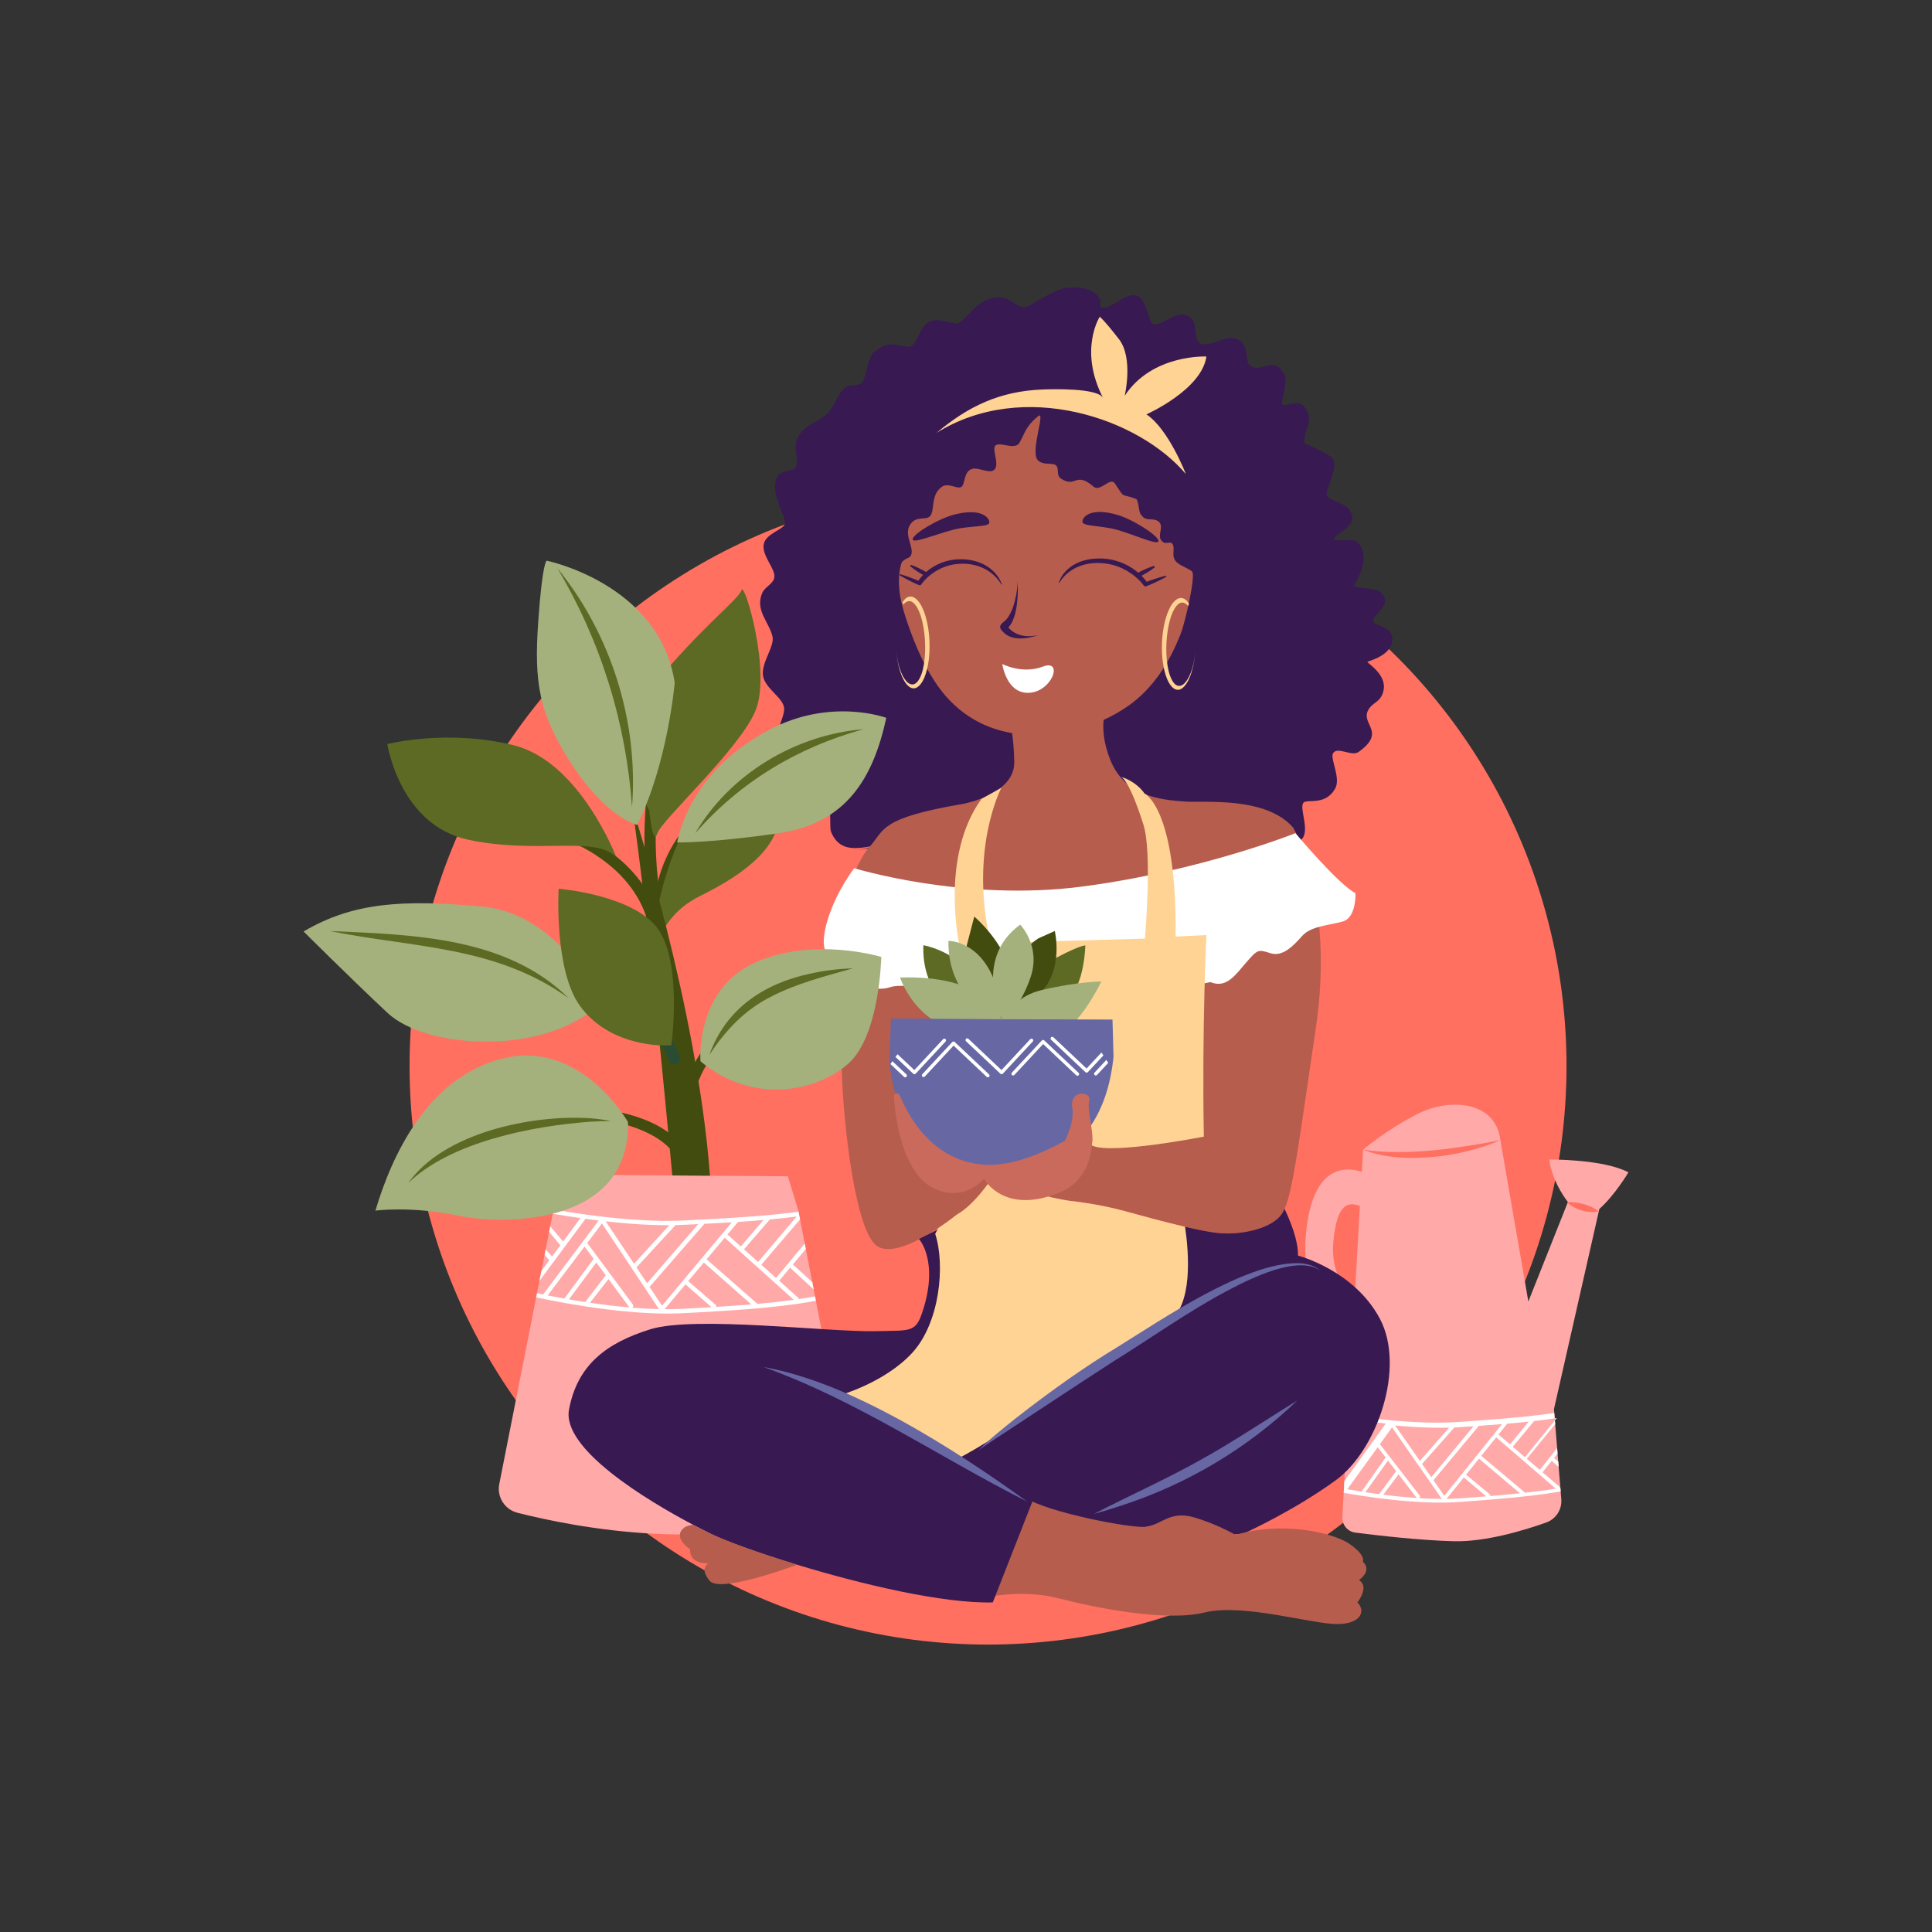 <svg id="Слой_1" enable-background="new 0 0 230.4 230.4" height="512" viewBox="0 0 230.4 230.4" width="512" xmlns="http://www.w3.org/2000/svg"><rect x="0" y="0" width="230.4" height="230.4" fill="#333333" stroke="none"/><g><g><circle cx="117.829" cy="127.136" fill="#ff7061" r="68.987"/></g><g><g><path d="m105.486 100.688c-2.304.192-5.154 1.506-6.378-1.485-.202-.496.027-2.42-.262-2.796-.865-1.124-2.767 1.078-3.583-2.184-.259-1.037.975-2.574.786-3.233-.19-.664-2.324-1.382-2.796-2.184-1.012-1.721.181-2.81.262-4.194.08-1.351-2.359-2.475-2.533-4.107-.168-1.57 1.434-3.437 1.136-4.631-.438-1.754-2.092-3.092-1.223-5.155.281-.667 1.129-.988 1.398-1.66.415-1.036-1.441-2.658-1.223-4.107.205-1.366 2.491-1.8 2.534-2.534.06-1.031-1.417-2.923-1.136-4.893.254-1.78 2.071-1.085 2.446-1.835.409-.818-.367-2.324.175-3.408.821-1.641 2.16-1.782 3.408-2.796 1.019-.828 1.222-2.411 2.359-3.32.491-.393 1.312-.088 1.835-.437.625-.417.674-2.954 1.573-3.757 1.953-1.748 3.44-.301 4.369-.699.885-.379.992-2.439 2.359-2.971 1.079-.42 2.62.402 3.145.262 1.097-.293 2.135-2.659 4.369-3.058 1.866-.333 2.364 1 3.583 1.136.694.077 3.565-2.297 5.417-2.359 1.233-.041 3.038.065 3.67 1.398.139.294-.128.84.175.961 1.126.45 2.85-1.986 4.369-1.311.992.441 1.344 3.165 1.748 3.32.949.365 2.62-1.582 4.019-1.049 1.58.602.708 2.385 1.485 3.233.743.81 2.941-.686 4.019-.524 2.272.341 1.314 2.822 2.097 3.32 1.468.934 2.704-1.375 4.107 1.048.402.694-.422 3.422-.349 3.495.483.483 1.899-.692 2.709.35 1.309 1.683-.173 2.813 0 4.281.013.11 3.052 1.331 3.407 1.922.724 1.207-1.152 4.003-.699 4.456.714.715 2.643.798 2.97 2.272.341 1.536-2.266 2.312-2.184 2.883.036.25 2.408-.126 2.796.262 1.949 1.949-.416 5.122-.349 5.242.195.351 2.548.278 3.058.699 1.844 1.519-1.021 2.802-.786 3.582.164.547 2.167.561 2.272 1.922.165 2.147-2.962 2.809-2.97 2.883-.02.181 2.333 1.491 1.922 3.407-.317 1.478-1.302 1.352-1.835 2.359-.901 1.702 2.227 2.564-1.136 4.98-.829.596-2.562-.718-3.058.175-.351.633.966 2.943.262 4.194-1.155 2.054-3.286 1.236-3.757 1.66-.65.585.978 3.65-.437 4.543-1.987 1.255-3.962-1.256-5.417-1.048-.859.123-2.274 1.765-3.495 2.009-2.4.48-4.002-.903-6.029-1.223-1.267-.2-3.156 1.282-4.543 1.398-2.19.183-3.49-1.215-5.505-1.311-1.474-.07-5.049 2.589-7.427 2.796-3.055.266-4.816-2.543-7.601-2.796-1.009-.092-2.177.57-3.146.699-3.399.453-6.581-.072-10.048.699" fill="#381952"/></g></g><g><path d="m154.229 98.711c-3.245-3.754-10.543-2.965-12.861-3.12-3.082-.205-7.257-.674-8.974-5.001-.794-1.997-.898-3.596-.781-4.738 1.011-.462 1.976-1.007 2.876-1.63 3.027-2.098 4.999-5.26 6.315-8.643.566-1.454 1.793-6.893 1.371-7.41-.231-.282-1.44-.708-1.858-1.126-.748-.748-.101-1.587-.506-2.195-.2-.301-.772.036-1.069-.169-.849-.583-.104-1.436-.338-2.139-.063-.189-.212-.369-.394-.45-.857-.381-1.391.195-2.026-.844-.179-.292-.226-1.637-.507-1.746-1.921-.738-1.212.124-2.532-1.857-.538-.806-1.744 1.078-2.533.394-2.178-1.888-2.075.214-3.884-.957-.641-.415-.132-1.322-.675-1.633-.524-.298-1.33.06-2.027-.506-1.104-.898 1-6.176-.056-5.291-1.505 1.261-1.534 2.01-2.195 3.152-.605 1.044-2.754-.45-2.984.563-.134.59.675 2.336-.169 2.759-.585.292-1.756-.376-2.421-.226-1.157.263-.838 1.911-1.407 2.195-.463.232-1.527-.551-2.252-.056-1.432.976-.794 2.877-1.464 3.546-.502.503-1.746-.16-2.421 1.126-.632 1.208.623 2.639.169 3.547-.208.417-.994.32-1.182 1.069-.5 1.999-.155 4.041.417 5.854.883 2.793 1.976 5.563 3.573 8.032 2.22 3.432 5.369 5.56 9.262 6.217.125.875.233 2.014.257 3.436.069 3.905-6.098 5.001-6.098 5.001-10.071 1.712-9.318 3.083-11.168 5.138-1.849 2.056-3.63 7.605-3.562 11.99.069 4.384.069 9.318.274 15.141.205 5.824 1.507 17.951 3.973 20.281 1.595 1.506 5.193-.424 7.538-1.977 1.283-.849 2.191-1.586 2.191-1.586 2.467-1.37 4.722-5.173 4.722-5.173 2.535 2.741 8.775 3.529 8.775 3.529s3.358.342 6.578 1.233c1.963.542 4.688 1.289 7.108 1.851.014.003.027.006.041.01 1.535.356 2.942.636 3.95.742 2.604.275 6.646-.479 7.742-2.534.058-.11.116-.227.172-.352.988-2.218 1.594-7.046 3.733-21.573 2.261-15.346-2.692-23.874-2.692-23.874z" fill="#b65d4e"/></g><g><g><path d="m184.76 138.28c.347 2.776 2.221 5.065 2.221 5.065l-4.719 11.867-3.331-19.222c-.555-4.719-6.037-5.066-9.784-3.192-3.748 1.874-6.593 4.302-6.593 4.302l-.15 2.654c-1.833-.617-5.853-.976-6.651 7.27-.761 7.864 3.337 10.534 5.596 11.402l-.584 10.33-.024.44-.095 1.673-.037.649-.112 2.003-.055.961-.121 2.147-.079 1.4-.162 2.875c-.052.933.624 1.748 1.551 1.867 2.585.331 7.719.93 11.749 1.029 3.82.094 8.444-1.319 11.013-2.233 1.16-.413 1.899-1.552 1.799-2.779l-.075-.921-.037-.462-.201-2.467-.052-.634-.078-.96-.052-.641-.234-2.868-.109-1.334-.037-.454 5.413-23.871c1.874-1.665 3.469-4.372 3.469-4.372-3.053-1.596-9.437-1.526-9.437-1.526zm-25.745 9.715c.448-4.705 1.89-4.618 3.16-4.19l-.622 11.015c-1.256-1.054-2.887-3.155-2.538-6.825z" fill="#ffa9a9"/></g><g enable-background="new"><path d="m185.648 169.113c-1.263 1.555-2.524 3.113-3.788 4.668-.485-.416-.971-.832-1.456-1.248.848-1.024 1.699-2.044 2.547-3.067.901-.102 1.8-.217 2.698-.352zm-5.911.667c.857-.073 1.714-.153 2.57-.244-.744.905-1.485 1.812-2.23 2.715-.458-.392-.916-.785-1.374-1.178.335-.414.669-.829 1.003-1.244.013-.016.023-.032.031-.05zm-6.129.446c.612-.031 1.224-.077 1.835-.119.094-.006.189-.013.285-.02-1.681 2.025-3.357 4.053-5.038 6.078-.367-.526-.736-1.052-1.104-1.578 1.282-1.453 2.569-2.9 3.851-4.353.058-.003.114-.005.172-.007zm-5.648-.1c1.277.09 2.558.145 3.838.144.338 0.0.676-.004 1.015-.014-1.161 1.322-2.319 2.646-3.481 3.967-.984-1.408-1.969-2.816-2.952-4.226.526.048 1.053.091 1.58.128zm-6.895 7.54c-.129-.022-.259-.045-.387-.068 1.205-1.671 2.414-3.341 3.621-5.01.314.407.628.815.941 1.222-.959 1.357-1.912 2.717-2.871 4.073-.435-.068-.87-.141-1.304-.217zm3.41.523c-.549-.073-1.097-.151-1.644-.234.895-1.262 1.795-2.519 2.69-3.78.328.427.656.854.984 1.28-.02.014-.039.03-.055.051-.66.893-1.315 1.789-1.975 2.682zm.489.063c.606-.812 1.215-1.621 1.82-2.434.717.934 1.435 1.867 2.153 2.799.007.009.015.018.023.026-1.335-.088-2.668-.223-3.996-.391zm4.371.415c-.028-.002-.057-.004-.086-.006.002-.002.004-.002.006-.004.099-.077.118-.219.041-.318-1.559-2.016-3.123-4.029-4.681-6.046-.018-.023-.04-.042-.065-.056.487-.672.972-1.345 1.458-2.018 1.98 2.842 3.953 5.688 5.932 8.531-.869-.002-1.738-.033-2.606-.083zm1.61-2.136c1.774-2.133 3.555-4.261 5.33-6.394.023-.027.038-.059.045-.092.882-.063 1.764-.129 2.645-.202.052-.004.105-.008.157-.013-2.294 2.853-4.583 5.709-6.877 8.561-.433-.621-.866-1.241-1.299-1.861zm4.646 2.044c-.595.046-1.191.096-1.787.129-.431.024-.861.037-1.293.042.685-.85 1.37-1.699 2.056-2.549.893.747 1.783 1.5 2.676 2.248-.551.045-1.101.088-1.652.129zm3.585-.293c-.486.043-.972.085-1.458.125.016-.079-.009-.164-.075-.218-.933-.777-1.872-1.547-2.805-2.324.514-.637 1.028-1.273 1.542-1.91 1.629 1.373 3.253 2.753 4.879 4.128-.693.072-1.388.138-2.082.2zm2.705-.267c-1.742-1.467-3.49-2.929-5.232-4.396.595-.736 1.19-1.474 1.784-2.21 2.37 2.038 4.734 4.082 7.103 6.121-1.214.195-2.433.351-3.655.485zm4.198-.608c-.017.003-.032.006-.049.009-.011-.047-.036-.091-.075-.125-.666-.572-1.332-1.143-2-1.714.368-.458.735-.915 1.103-1.373.01.017.022.031.038.045.261.23.521.46.781.69l-.052-.634c-.146-.128-.294-.257-.44-.386-.021-.017-.044-.03-.068-.039.144-.179.287-.356.43-.535l-.052-.641c-.689.864-1.378 1.727-2.068 2.589-.516-.441-1.031-.883-1.546-1.324 1.125-1.379 2.254-2.756 3.379-4.133l-.109-1.334c-.089.013-.179.026-.268.039-2.112.303-4.237.506-6.363.681-1.196.098-2.391.187-3.589.27-.603.043-1.195.091-1.81.121-.607.031-1.216.045-1.824.047-1.021.002-2.043-.032-3.063-.09-1.471-.082-2.939-.215-4.403-.383-1.091-.125-2.179-.269-3.266-.433l-.024.44c.878.132 1.757.25 2.638.356-.579.817-1.156 1.634-1.732 2.451-.333-.378-.666-.756-1-1.135l-.037.649c.243.279.487.558.73.837.011.012.023.024.036.033-.279.394-.557.788-.835 1.181-.015-.016-.03-.031-.044-.047l-.055.961c1.127-1.585 2.254-3.169 3.38-4.756.024-.036.037-.076.041-.117.04.004.079.01.119.014.424.049.849.094 1.275.138-1.647 2.288-3.29 4.58-4.937 6.868l-.079 1.4c.084.015.168.03.252.044 1.181.206 2.368.388 3.556.545.037.016.077.022.116.016 1.304.171 2.611.311 3.922.41 1.206.092 2.416.149 3.624.151.62 0 1.237-.012 1.857-.045.626-.033 1.252-.085 1.878-.133 1.203-.089 2.407-.184 3.609-.291 2.306-.204 4.612-.448 6.898-.83.055-.009.109-.018.164-.028z" fill="#fff"/></g></g><g><path d="m101.328 175.777-4.028-20.652-.102-.525-.161-.826-.17-.871-.77-3.949-.127-.655-.562-2.88-.178-.912-.037-.187-1.239-4.043-9.287-.067-4.491-.032-13.342-.096-.823 4.163-.099.5-.296 1.498-.13.659-.415 2.097-.128.65-.383 1.933-.232 1.176-.289 1.462-.098.498-4.401 22.261c-.303 1.535.648 3.037 2.164 3.423 6.633 1.69 24.189 5.208 37.563-.699 1.52-.671 2.379-2.296 2.062-3.927z" fill="#ffa9a9"/></g><g enable-background="new"><path d="m97.199 154.6c-.636.117-1.275.223-1.915.319-.011-.054-.039-.105-.084-.146-.758-.679-1.517-1.357-2.276-2.035.437-.522.873-1.043 1.311-1.564.012.019.025.037.044.054.921.846 1.84 1.697 2.759 2.546l-.17-.871c-.749-.682-1.5-1.364-2.247-2.049-.024-.021-.05-.037-.078-.048.518-.617 1.036-1.235 1.554-1.852l-.127-.655c-1.14 1.369-2.278 2.738-3.42 4.105-.586-.524-1.173-1.048-1.759-1.571 1.537-1.807 3.08-3.609 4.617-5.414l-.178-.912c-.276.037-.552.073-.83.107-2.455.301-4.923.485-7.391.636-1.388.085-2.776.159-4.166.227-.7.035-1.4.076-2.1.097-.705.022-1.41.024-2.115.01-1.184-.022-2.367-.086-3.548-.177-1.703-.131-3.401-.32-5.094-.549-1.329-.18-2.654-.385-3.976-.614l-.099.5c1.101.19 2.205.363 3.311.519-.689.932-1.378 1.866-2.066 2.799-.512-.607-1.026-1.214-1.541-1.82l-.13.659c.435.521.871 1.041 1.307 1.562.012.015.025.028.04.039-.332.45-.664.899-.996 1.349-.255-.285-.511-.569-.766-.853l-.128.65c.189.214.38.429.57.643-.317.431-.634.86-.953 1.29l-.232 1.176c1.8-2.427 3.604-4.852 5.404-7.28.03-.041.046-.087.051-.134.046.006.091.013.138.019.491.067.982.13 1.474.19-2.209 2.939-4.412 5.883-6.622 8.822-.245-.05-.489-.101-.734-.154l-.098.498c.577.125 1.156.241 1.734.354 1.364.267 2.735.506 4.107.716.044.019.089.027.134.021 1.507.229 3.019.423 4.535.569 1.395.135 2.796.23 4.197.261.717.016 1.434.016 2.153-.008.727-.024 1.454-.069 2.179-.109 1.397-.075 2.794-.156 4.189-.251 2.678-.181 5.356-.409 8.014-.796.709-.104 1.414-.221 2.118-.349zm-2.2-9.523c-1.529 1.805-3.055 3.614-4.586 5.418-.563-.503-1.126-1.006-1.689-1.508 1.026-1.188 2.056-2.371 3.081-3.559 1.067-.098 2.131-.213 3.193-.35zm-6.994.643c1.013-.065 2.027-.139 3.04-.225-.9 1.05-1.798 2.103-2.699 3.151-.532-.474-1.062-.949-1.593-1.424.405-.481.81-.962 1.215-1.444.016-.018.028-.037.037-.058zm-7.246.376c.723-.022 1.447-.061 2.169-.096.112-.005.224-.01.336-.017-2.034 2.349-4.062 4.703-6.096 7.052-.421-.63-.843-1.26-1.264-1.89 1.549-1.685 3.103-3.361 4.652-5.045.068-.002.135-.003.203-.004zm-6.665-.256c1.505.138 3.016.234 4.527.263.399.009.798.011 1.198.009-1.403 1.532-2.803 3.068-4.206 4.599-1.128-1.686-2.255-3.373-3.381-5.061.62.07 1.241.133 1.862.19zm-8.323 8.733c-.152-.03-.304-.059-.456-.09 1.463-1.943 2.931-3.885 4.397-5.827.361.488.722.977 1.081 1.466-1.165 1.578-2.323 3.161-3.488 4.738-.512-.091-1.023-.187-1.534-.288zm4.013.701c-.647-.099-1.291-.205-1.935-.316 1.088-1.468 2.18-2.93 3.268-4.396.376.512.754 1.024 1.13 1.536-.024.016-.047.035-.066.059-.801 1.038-1.596 2.08-2.397 3.118zm.576.086c.735-.944 1.474-1.884 2.207-2.829.824 1.12 1.648 2.239 2.473 3.357.008.011.017.022.027.031-1.574-.136-3.144-.329-4.708-.559zm5.149.597c-.033-.003-.067-.006-.101-.009.003-.002.004-.003.007-.004.119-.088.145-.256.057-.375-1.791-2.418-3.589-4.832-5.379-7.251-.021-.028-.046-.051-.075-.067.591-.782 1.181-1.564 1.771-2.347 2.268 3.403 4.528 6.811 6.795 10.215-1.026-.024-2.051-.081-3.075-.162zm1.953-2.482c2.146-2.475 4.301-4.943 6.448-7.418.028-.031.046-.069.056-.107 1.043-.053 2.085-.11 3.127-.173.062-.003.124-.007.186-.011-2.777 3.312-5.549 6.627-8.328 9.938-.496-.743-.992-1.486-1.488-2.228zm5.434 2.526c-.703.039-1.408.085-2.112.109-.509.017-1.018.023-1.528.018.83-.986 1.659-1.972 2.489-2.959 1.036.904 2.068 1.814 3.104 2.719-.651.039-1.302.077-1.953.112zm4.239-.259c-.574.039-1.149.077-1.725.112.021-.092-.007-.193-.084-.26-1.082-.94-2.173-1.872-3.255-2.812.622-.739 1.244-1.478 1.867-2.217 1.889 1.661 3.772 3.329 5.659 4.992-.82.068-1.642.129-2.463.186zm3.2-.249c-2.021-1.774-4.048-3.542-6.07-5.317.721-.855 1.44-1.711 2.16-2.566 2.748 2.464 5.489 4.934 8.236 7.399-1.438.2-2.881.356-4.327.484z" fill="#fff"/></g><g><g><path d="m68.896 99.596c-.152.062-.268.188-.337.351-.138.326.01.696.337.834.977.412 1.903 1 2.767 1.61 2.772 1.956 4.932 4.657 5.708 7.991.085.365.455.598.82.512.365-.086.583-.455.498-.82-.873-3.707-3.182-6.586-6.28-8.753-.941-.659-1.954-1.279-3.015-1.727-.163-.069-.345-.062-.498 0z" fill="#434c0f"/></g><g><path d="m71.121 132.206c-.354-.024-.664.246-.688.6-.024.354.246.664.6.688 2.204.152 4.497.741 6.455 1.741 1.447.74 2.703 1.76 3.469 3.206.176.331.592.469.922.293.331-.176.454-.591.278-.922-1.538-2.875-4.657-4.3-7.699-5.05-1.087-.268-2.218-.479-3.337-.556z" fill="#434c0f"/></g><g><path d="m86.241 122.839c-.173-.007-.345.048-.483.176-2.12 1.966-3.501 4.325-4.201 7.128-.196.786-.349 1.601-.38 2.415-.013.355.26.66.615.673.355.014.66-.26.674-.615.031-.859.217-1.741.454-2.562.677-2.349 1.966-4.378 3.762-6.03.275-.254.298-.691.044-.966-.127-.137-.31-.213-.483-.219z" fill="#434c0f"/></g><g><path d="m82.333 98.264c-.173.014-.347.092-.468.234-2.373 2.78-3.662 6.211-3.938 9.85-.08 1.055-.1 2.14.044 3.191.049.351.381.59.732.541.351-.048.59-.366.541-.717-.146-1.047-.099-2.143 0-3.191.308-3.252 1.532-6.317 3.659-8.797.244-.285.211-.708-.074-.951-.142-.122-.325-.175-.497-.161z" fill="#434c0f"/></g></g><g><g><path d="m77.872 115.331s-.156-5.617 5.602-8.471c5.759-2.853 9.646-6.022 9.576-10.479-.07-4.458-8.532-4.02-10.245-.209-1.713 3.811-5.121 10.018-4.933 19.159z" fill="#5d6a24"/></g></g><g><path d="m160.765 168.756-.024.44c-.076-.01-.152-.022-.227-.033l.077-.433c.058.009.117.017.175.026z" fill="#fff"/></g><g><g><path d="m119.528 79.183s.484 3.613 3.234 3.434c2.751-.178 4.07-4.063 1.599-3.121-2.47.941-4.834-.313-4.834-.313z" fill="#fff"/></g></g><g><g><path d="m111.663 51.638c10.373-6.496 24.191-1.741 29.761 4.905 0 0-2.048-5.356-4.706-7.128 0 0 6.582-2.911 7.152-6.899 0 0-6.456-.316-9.746 4.684 0 0 1.076-4.494-.696-6.772-1.772-2.278-2.278-2.658-2.278-2.658s-2.55 3.96.399 9.693c-.634-1.233-6.216-1.054-7.243-1.013-5.069.202-8.837 1.987-12.641 5.189z" fill="#ffd394"/></g></g><g><g><path d="m101.863 103.535s13.123 4.043 27.241 2.187c14.118-1.856 25.385-6.363 25.385-6.363s5.103 6.098 7.158 7.158c0 0 .133 2.916-1.525 3.38-1.657.464-3.778.53-4.838 1.723-1.06 1.193-2.32 2.518-3.778 2.055-1.458-.464-1.525-.464-2.85 1.06-1.325 1.525-2.386 3.181-4.308 2.386 0 0-24.867 5.095-30.818 1.433 0 0-5.494-1.45-7.325-.839-1.831.61-4.197-.229-4.502-1.755-.305-1.526-1.374-1.831-2.823-2.213-1.45-.381-.444-5.547 2.983-10.213z" fill="#fff"/></g></g><g><g><path d="m133.713 92.65s1.707.449 2.782 1.985c0 0 3.863 1.703 3.703 17.058l3.671-.185s-.538 10.831-.307 24.043c0 0-10.984 2.151-13.289 1.075-2.304-1.075-2.381-.845-2.381-.845l-5.022-23.459 13.667-.389s.901-10.191-.175-13.584c-1.736-5.474-2.65-5.7-2.65-5.7z" fill="#ffd394"/></g></g><g><g><path d="m119.418 93.948s-3.954 7.469-1.208 18.781l-3.789.055s-2.39-10.618 2.636-17.518z" fill="#ffd394"/></g></g><g><path d="m159.293 176.53c-4.973 3.61-10.604 6.175-10.604 6.175s-1.971.856-4.035-.475c-2.064-1.33-3.66-1.805-5.725-.855-2.064.95-5.615 1.401-8.352.76-4.163-.976-8.07-3.325-8.07-3.325l-9.572-6.08s19.049-10.736 25.149-15.013c0 0 3.393-1.299 3.198-11.425.014.003.027.006.041.01 1.535.356 2.942.636 3.95.742 2.604.275 6.646-.479 7.742-2.534.058-.11.116-.227.172-.352.708 1.493 1.659 3.839 1.6 5.578 0 0 6.663 1.711 9.759 7.506 3.097 5.796-.282 15.677-5.255 19.288z" fill="#381952"/></g><g><g><path d="m117.306 190.558s4.425-1.113 8.982.059c4.557 1.173 12.818 2.804 17.386 1.678 4.567-1.126 12.911 1.431 15.851 1.384 2.94-.047 3.299-1.659 2.355-2.58 0 0 1.486-1.857.192-2.674 0 0 1.627-1.079.45-2.195 0 0 .441-.686-1.551-2.088-1.992-1.402-8.22-2.784-13.598-1.082 0 0-2.348-1.37-5.074-2.132-2.725-.762-3.803.843-5.5 1.138-1.697.295-12.056-1.769-14.43-3.424z" fill="#b65d4e"/></g></g><g><path d="m111.782 171.357c-5.175-2.108-7.779-4.532-7.779-4.532s8.928-8.02 9.407-13.194c.479-5.175-1.629-6.978-1.629-6.978l-2.189 1.1s2.483 2.695.343 8.898c-.784 2.272-1.448 2-5.538 2.097-5.523.131-21.553-1.86-26.823-.231-5.27 1.63-8.733 4.269-9.718 9.588-.864 4.668 9.197 10.778 14.802 13.735.781.411 1.474.762 2.041 1.039 1.762.863 5.665 2.294 10.357 3.721 7.638 2.325 17.364 4.644 23.337 4.496l4.887-12.457c0-0-6.324-5.174-11.498-7.282z" fill="#381952"/></g><g><path d="m95.057 186.599c-1.537.569-9.251 3.329-10.425 1.922-1.304-1.564-.13-2.086-.13-2.086s-2.282.195-2.217-1.695c0 0-2.151-1.369-.717-2.543.24-.196.617-.31 1.091-.357.781.411 1.474.762 2.041 1.039 1.762.863 5.665 2.294 10.357 3.721z" fill="#b65d4e"/></g><g><path d="m84.667 140.21-4.491-.032c-.741-7.999-3.099-32.873-4.785-43.944 0-0 7.734 23.547 9.277 43.976z" fill="#434c0f"/></g><g><path d="m78.601 88.823c-.348-.069-.692.164-.761.512-.411 2.073-.637 4.19-.805 6.294-.287 3.587-.259 7.162.234 10.729.052.371.405.637.776.585.371-.052.622-.405.571-.776-.524-3.741-.529-7.494-.22-11.256.147-1.783.356-3.572.703-5.328.069-.348-.149-.692-.497-.761z" fill="#434c0f"/></g><g><path d="m69.35 117.072c-.348-.067-.68.164-.746.512-.066.348.164.695.512.761 1.166.222 2.307.62 3.396 1.083 3.266 1.389 6.084 3.613 7.26 7.041.122.354.51.547.864.424.354-.122.547-.51.424-.864-1.32-3.814-4.387-6.251-8.035-7.787-1.175-.494-2.419-.931-3.674-1.171z" fill="#284c34"/></g><g><g><path d="m77.432 96.671s-4.88-8.342.636-15.094c5.516-6.753 10.021-10.085 10.36-11.206.339-1.121 3.61 9.847 1.639 14.454-1.971 4.607-11.097 12.884-11.665 14.544-.568 1.659-.97-2.697-.97-2.697z" fill="#5d6a24"/></g></g><g><g><path d="m80.751 100.465s4.065.085 12.167-1.112c8.101-1.197 11.238-6.671 12.777-13.746 0 0-6.663-2.497-14.071 1.484-7.408 3.981-10.075 9.576-10.874 13.374z" fill="#a4b17c"/></g></g><g><g><path d="m75.976 98.376s-3.593-.856-7.689-7.068c-4.096-6.213-4.599-10.009-4.1-17.189.499-7.18 1.008-7.256 1.008-7.256s13.464 2.748 15.266 14.558c0 0-.827 9.655-4.486 16.956z" fill="#a4b17c"/></g></g><g><g><path d="m73.472 102.166s-4.329-11.329-12.21-13.292c-7.881-1.963-15.068-.144-15.068-.144s1.448 9.66 9.65 11.413c8.202 1.753 15.011-.498 17.628 2.023z" fill="#5d6a24"/></g></g><g><g><path d="m71.643 119.637s-4.747-10.651-14.107-11.518c-9.36-.866-15.387-.543-21.332 2.963 0 0 5.394 5.386 10.015 9.716 4.621 4.331 18.751 5.186 25.424-1.161z" fill="#a4b17c"/></g></g><g><g><path d="m83.534 126.56s-.664-8.414 6.341-11.686c7.005-3.272 15.222-.755 15.222-.755s-.172 9.295-3.862 12.658c-3.69 3.362-11.417 5.058-17.701-.217z" fill="#a4b17c"/></g></g><g><g><path d="m80.067 124.654s1.32-9.724-1.578-13.836c-2.899-4.112-11.871-4.833-11.871-4.833s-.564 9.739 2.566 14.003c3.13 4.265 8.532 4.823 10.883 4.666z" fill="#5d6a24"/></g></g><g><g><path d="m74.893 133.814s-5.531-9.769-14.734-7.631c-9.202 2.137-13.508 11.843-15.389 18.19 0 0 4.235-.578 9.864.599 5.63 1.178 20.536 1.113 20.258-11.157z" fill="#a4b17c"/></g></g><g><g><g><g><path d="m119.921 121.682s-.027-4.071 4.373-6.554c4.4-2.483 5.137-2.376 5.137-2.376s-.076 4.684-2.153 6.547c-2.077 1.862-7.357 2.383-7.357 2.383z" fill="#5d6a24"/></g></g><g><g><path d="m119.519 121.406s-2.848-7.285-9.393-8.688c0 0-.402 4.418 2.66 6.836 3.063 2.417 6.733 1.852 6.733 1.852z" fill="#5d6a24"/></g></g><g><g><path d="m119.59 120.52s-.515-5.444 4.237-8.614l1.962-.88s1.083 4.477-1.644 7.304c-2.726 2.827-4.555 2.19-4.555 2.19z" fill="#434c0f"/></g></g><g><g><path d="m119.621 122.043s-.522-.238-1.211-.775c-1.457-1.134-3.662-3.6-3.263-7.969l1.039-3.994s4.478 3.769 4.493 8.21z" fill="#434c0f"/></g></g><g><g><path d="m119.626 121.878s-3.779-7.404 2.036-11.608c0 0 2.464 2.509 1.272 6.169-1.192 3.66-3.308 5.439-3.308 5.439z" fill="#a4b17c"/></g></g><g><g><path d="m118.374 121.577s-5.395-2.748-5.271-9.373c0 0 3.794-.086 5.614 5.108 1.82 5.193-.343 4.265-.343 4.265z" fill="#a4b17c"/></g></g><g><g><path d="m119.642 122.413s.36-3.359 4.669-4.365c4.31-1.006 7.023-.997 7.023-.997s-2.302 4.856-4.639 5.887c-2.337 1.031-7.054-.525-7.054-.525z" fill="#a4b17c"/></g></g><g><g><path d="m107.34 116.572s2.413 7.687 11.207 6.586l1.139-.866c-0 0-.898-6.074-12.347-5.72z" fill="#a4b17c"/></g></g></g><g><g><path d="m120.096 139.708s11.258.329 12.697-13.683l-.124-4.438-13.107-.041-13.313-.082-.164 4.931c0 0 .205 13.642 14.011 13.313z" fill="#6767a4"/></g></g><g><g><path d="m119.306 128.048c.039.037.092.057.146.055.054-.002.105-.025.142-.065l3.569-3.833c.077-.082.072-.211-.01-.288-.082-.077-.211-.072-.288.01l-3.43 3.683-3.949-3.726c-.039-.037-.09-.056-.14-.056-.054 0-.108.021-.148.064-.077.082-.073.211.008.288z" fill="#fff"/></g><g><path d="m110.001 128.389c.082.077.211.072.288-.01l3.43-3.683 3.949 3.726c.082.077.211.073.288-.008.077-.082.073-.211-.008-.288l-4.098-3.866c-.038-.036-.088-.056-.14-.056-.002 0-.004 0-.007 0-.054.002-.105.025-.142.065l-3.569 3.833c-.077.082-.072.211.01.288z" fill="#fff"/></g><g><path d="m106.792 126.051c.082-.111.164-.22.246-.328l2.002 1.889 3.429-3.683c.077-.082.205-.087.288-.01.082.077.087.205.01.288l-3.569 3.833c-.037.04-.088.063-.143.065-.054.002-.107-.018-.146-.055z" fill="#fff"/></g><g><path d="m106.188 126.89c.079-.113.158-.225.237-.336l1.665 1.571c.082.077.086.206.008.288-.077.082-.206.086-.288.008z" fill="#fff"/></g><g><path d="m130.527 127.915 1.413-1.518c.074.119.147.24.219.362l-1.334 1.433c-.077.082-.206.087-.288.01-.082-.077-.087-.206-.01-.288z" fill="#fff"/></g><g><path d="m125.34 123.708c.04-.043.094-.064.148-.064.05 0 .1.019.14.056l3.949 3.726 1.776-1.908c.081.112.16.226.238.342l-1.856 1.994c-.037.04-.088.063-.142.065-.054.002-.107-.018-.146-.055l-4.098-3.866c-.082-.077-.086-.206-.008-.288z" fill="#fff"/></g><g><path d="m120.681 128.203c.082.077.211.072.288-.01l3.43-3.683 3.949 3.726c.082.077.211.073.288-.008.077-.082.073-.211-.008-.288l-4.098-3.866c-.038-.036-.088-.056-.14-.056-.002 0-.004 0-.007 0-.054.002-.105.025-.142.065l-3.569 3.833c-.077.082-.072.211.01.288z" fill="#fff"/></g></g></g><g><g><path d="m137.548 67.506c-.516.165-1.013.381-1.497.622-.16.082-.317.167-.468.264-.124.08-.163.233-.087.341.066.096.199.126.315.077.659-.293 1.271-.681 1.843-1.112.105-.083.022-.233-.105-.193z" fill="#381952"/></g><g><path d="m126.338 69.496c1.09-1.808 3.177-2.529 5.211-2.327 1.732.151 3.294.974 4.412 2.133.157.166.314.342.432.518.061.1.193.136.311.091.402-.152.794-.328 1.184-.511.388-.184.773-.374 1.15-.586.043-.024.06-.075.037-.113-.018-.031-.057-.044-.094-.035-.418.103-.828.229-1.236.361-.407.133-.812.273-1.207.437l.315.089c-.136-.227-.288-.42-.454-.608-1.156-1.302-2.868-2.193-4.751-2.324-1.075-.074-2.215.057-3.225.538-1.014.48-1.847 1.341-2.152 2.318-.006.018.005.035.024.039.018.003.035-.006.043-.022z" fill="#381952"/></g></g><g><g><path d="m108.701 67.388c.495.178.974.405 1.441.656.154.085.306.173.453.273.12.082.162.233.093.338-.06.092-.186.117-.297.066-.634-.308-1.228-.707-1.784-1.147-.102-.084-.028-.23.094-.187z" fill="#381952"/></g><g><path d="m119.407 69.682c-1.09-1.808-3.094-2.579-5.019-2.443-1.64.095-3.099.856-4.125 1.96-.144.159-.288.327-.395.496-.055.096-.179.127-.292.08-.386-.161-.764-.346-1.14-.538-.374-.192-.746-.39-1.11-.61-.042-.025-.059-.075-.039-.112.016-.03.053-.042.088-.032.401.114.794.25 1.185.392.391.143.779.293 1.159.466l-.297.078c.123-.219.261-.403.412-.583 1.058-1.243 2.657-2.065 4.441-2.137 1.019-.04 2.105.123 3.079.626.978.502 1.794 1.373 2.114 2.341.006.018-.004.034-.021.037-.017.003-.033-.007-.041-.022z" fill="#381952"/></g></g><g><path d="m121.34 69.392c-.043-.855.436 3.872-1.092 5.428 0 0 1.014 1.481 3.541.927 0 0-2.657 1.022-4.013-.242-.528-.492-.795-.812-.037-1.386 1.208-.916 1.644-3.873 1.601-4.728z" fill="#381952"/></g><g><path d="m129.087 62.134c-.094.59 1.363.502 3.362.868s5.611 2.135 5.705 1.544c.094-.59-2.992-2.6-4.949-3.16-3.015-.863-4.024.157-4.118.747z" fill="#381952"/></g><g><path d="m117.983 62.226c.086.59-1.376.455-3.39.756-2.014.301-5.669 1.944-5.755 1.354-.086-.59 3.044-2.491 5.018-2.985 3.042-.762 4.041.285 4.127.875z" fill="#381952"/></g><g><path d="m139.305 157.654c-4.035 2.627-20.471 14.074-25.163 16.327 0 0-9.044-5.347-14.019-7.58 0 0 5.377-1.5 8.661-5.066 3.285-3.566 3.965-10.438 2.745-14.191 0 0 .119-.265.382-.706 1.283-.849 2.191-1.586 2.191-1.586 2.467-1.37 4.722-5.173 4.722-5.173 2.535 2.741 8.775 3.529 8.775 3.529s3.358.342 6.578 1.233c1.974.546 4.719 1.298 7.149 1.861.464 3.169.949 9.419-2.019 11.352z" fill="#ffd394"/></g><g><path d="m141.226 81.517c-.39.374-.845.383-1.211-.038-1.523-1.841-1.077-8.472.638-9.531.352-.201.725-.063 1.031.325.012-.036.026-.071.041-.103.026-.053.051-.104.075-.154-.074-.12-.153-.231-.238-.33-.796-.882-1.709-.088-2.232 1.182-.416.979-.652 2.19-.737 3.424-.079 1.238-.01 2.518.264 3.664.34 1.477 1.118 2.678 2.004 2.203 1.07-.622 1.608-2.951 1.74-4.901-.117 1.677-.555 3.46-1.374 4.258z" fill="#ffd394"/></g><g><path d="m108.193 81.343c.39.374.845.383 1.211-.038 1.523-1.841 1.077-8.472-.638-9.531-.352-.201-.725-.063-1.031.325-.012-.036-.026-.071-.041-.103-.026-.053-.051-.104-.075-.154.074-.12.153-.231.238-.33.796-.882 1.709-.088 2.232 1.182.416.979.652 2.189.737 3.424.079 1.238.01 2.518-.264 3.664-.34 1.477-1.118 2.678-2.004 2.203-1.07-.622-1.608-2.951-1.74-4.901.117 1.677.555 3.46 1.374 4.258z" fill="#ffd394"/></g><g><g><path d="m67.847 119.062c-8.713-6.293-18.507-6.012-28.532-8.036 9.845.442 21.072.658 28.532 8.036z" fill="#5d6a24"/></g><g><path d="m66.469 67.761c6.421 7.875 9.707 18.383 8.899 28.513-.685-10.072-3.729-19.842-8.899-28.513z" fill="#5d6a24"/></g><g><path d="m102.967 86.963c-7.865 2.176-14.676 6.255-20.063 12.413 4.114-7.05 11.962-11.762 20.063-12.413z" fill="#5d6a24"/></g><g><path d="m84.601 125.777c1.943-5.426 6.418-8.443 11.886-9.637 1.721-.387 3.467-.61 5.221-.657-3.322.938-6.689 1.782-9.744 3.366-3.188 1.606-5.399 3.99-7.362 6.928z" fill="#5d6a24"/></g><g><path d="m48.684 141.083c4.238-6.017 14.774-8.192 21.747-7.724.818.065 1.638.167 2.437.352-.815-.015-1.627.007-2.44.057-6.918.505-16.637 2.383-21.744 7.314z" fill="#5d6a24"/></g></g><g><path d="m91.044 163.016c5.847 1.077 11.344 3.617 16.532 6.449 5.186 2.875 10.119 6.136 14.92 9.609-10.525-5.309-20.298-12.063-31.452-16.059z" fill="#6767a4"/></g><g><path d="m116.724 172.963c.305-.391.691-.712 1.055-1.047.371-.328.743-.656 1.124-.971.759-.634 1.526-1.258 2.303-1.87 3.901-3.034 7.916-5.937 12.15-8.493 5.375-3.341 15.082-9.975 21.363-9.946.989.016 2.037.252 2.794.917-.811-.572-1.823-.707-2.789-.65-.97.061-1.921.292-2.847.582-1.858.6-3.629 1.447-5.356 2.356-4.775 2.516-9.188 5.694-13.786 8.541-4.737 3.064-10.079 6.625-14.813 9.717-.266.188-.946.618-1.197.865z" fill="#6767a4"/></g><g><path d="m154.705 167.02c-5.924 5.682-13.082 9.952-20.884 12.496-1.106.37-2.219.715-3.348 1.016 4.124-2.137 8.349-4.013 12.394-6.265 4.063-2.223 7.879-4.82 11.839-7.247z" fill="#6767a4"/></g><g><path d="m129.901 131.204c.3-1.013-2.391-1.334-2.022.889.22 1.325-.368 2.893-.88 3.943-2.539 1.421-6.308 3.094-9.653 2.855-5.89-.42-8.813-5.304-10.057-8.279-.157-.376-.719-.245-.692.162.243 3.635 1.379 9.307 4.744 10.933 3.662 1.77 6.005-1.134 6.005-1.134s2.362 4.448 9.157 1.579c2.738-1.156 3.617-3.808 3.726-5.792.027-.108.045-.215.05-.319.067-1.425-.677-3.825-.378-4.837z" fill="#c96a5d"/></g><g><path d="m162.554 137.1c2.719.421 5.479.329 8.209.101 2.047-.179 4.095-.51 6.118-.852.68-.122 1.357-.261 2.049-.359-.643.265-1.297.504-1.956.732-1.329.414-2.686.771-4.062.988-.301.044-.738.126-1.036.16-3.049.353-6.434.381-9.322-.77z" fill="#ff7061"/></g><g><path d="m186.897 143.386c1.215-.112 2.809.318 3.76 1.082-1.21.264-2.886-.196-3.76-1.082z" fill="#ff7061"/></g></g></svg>